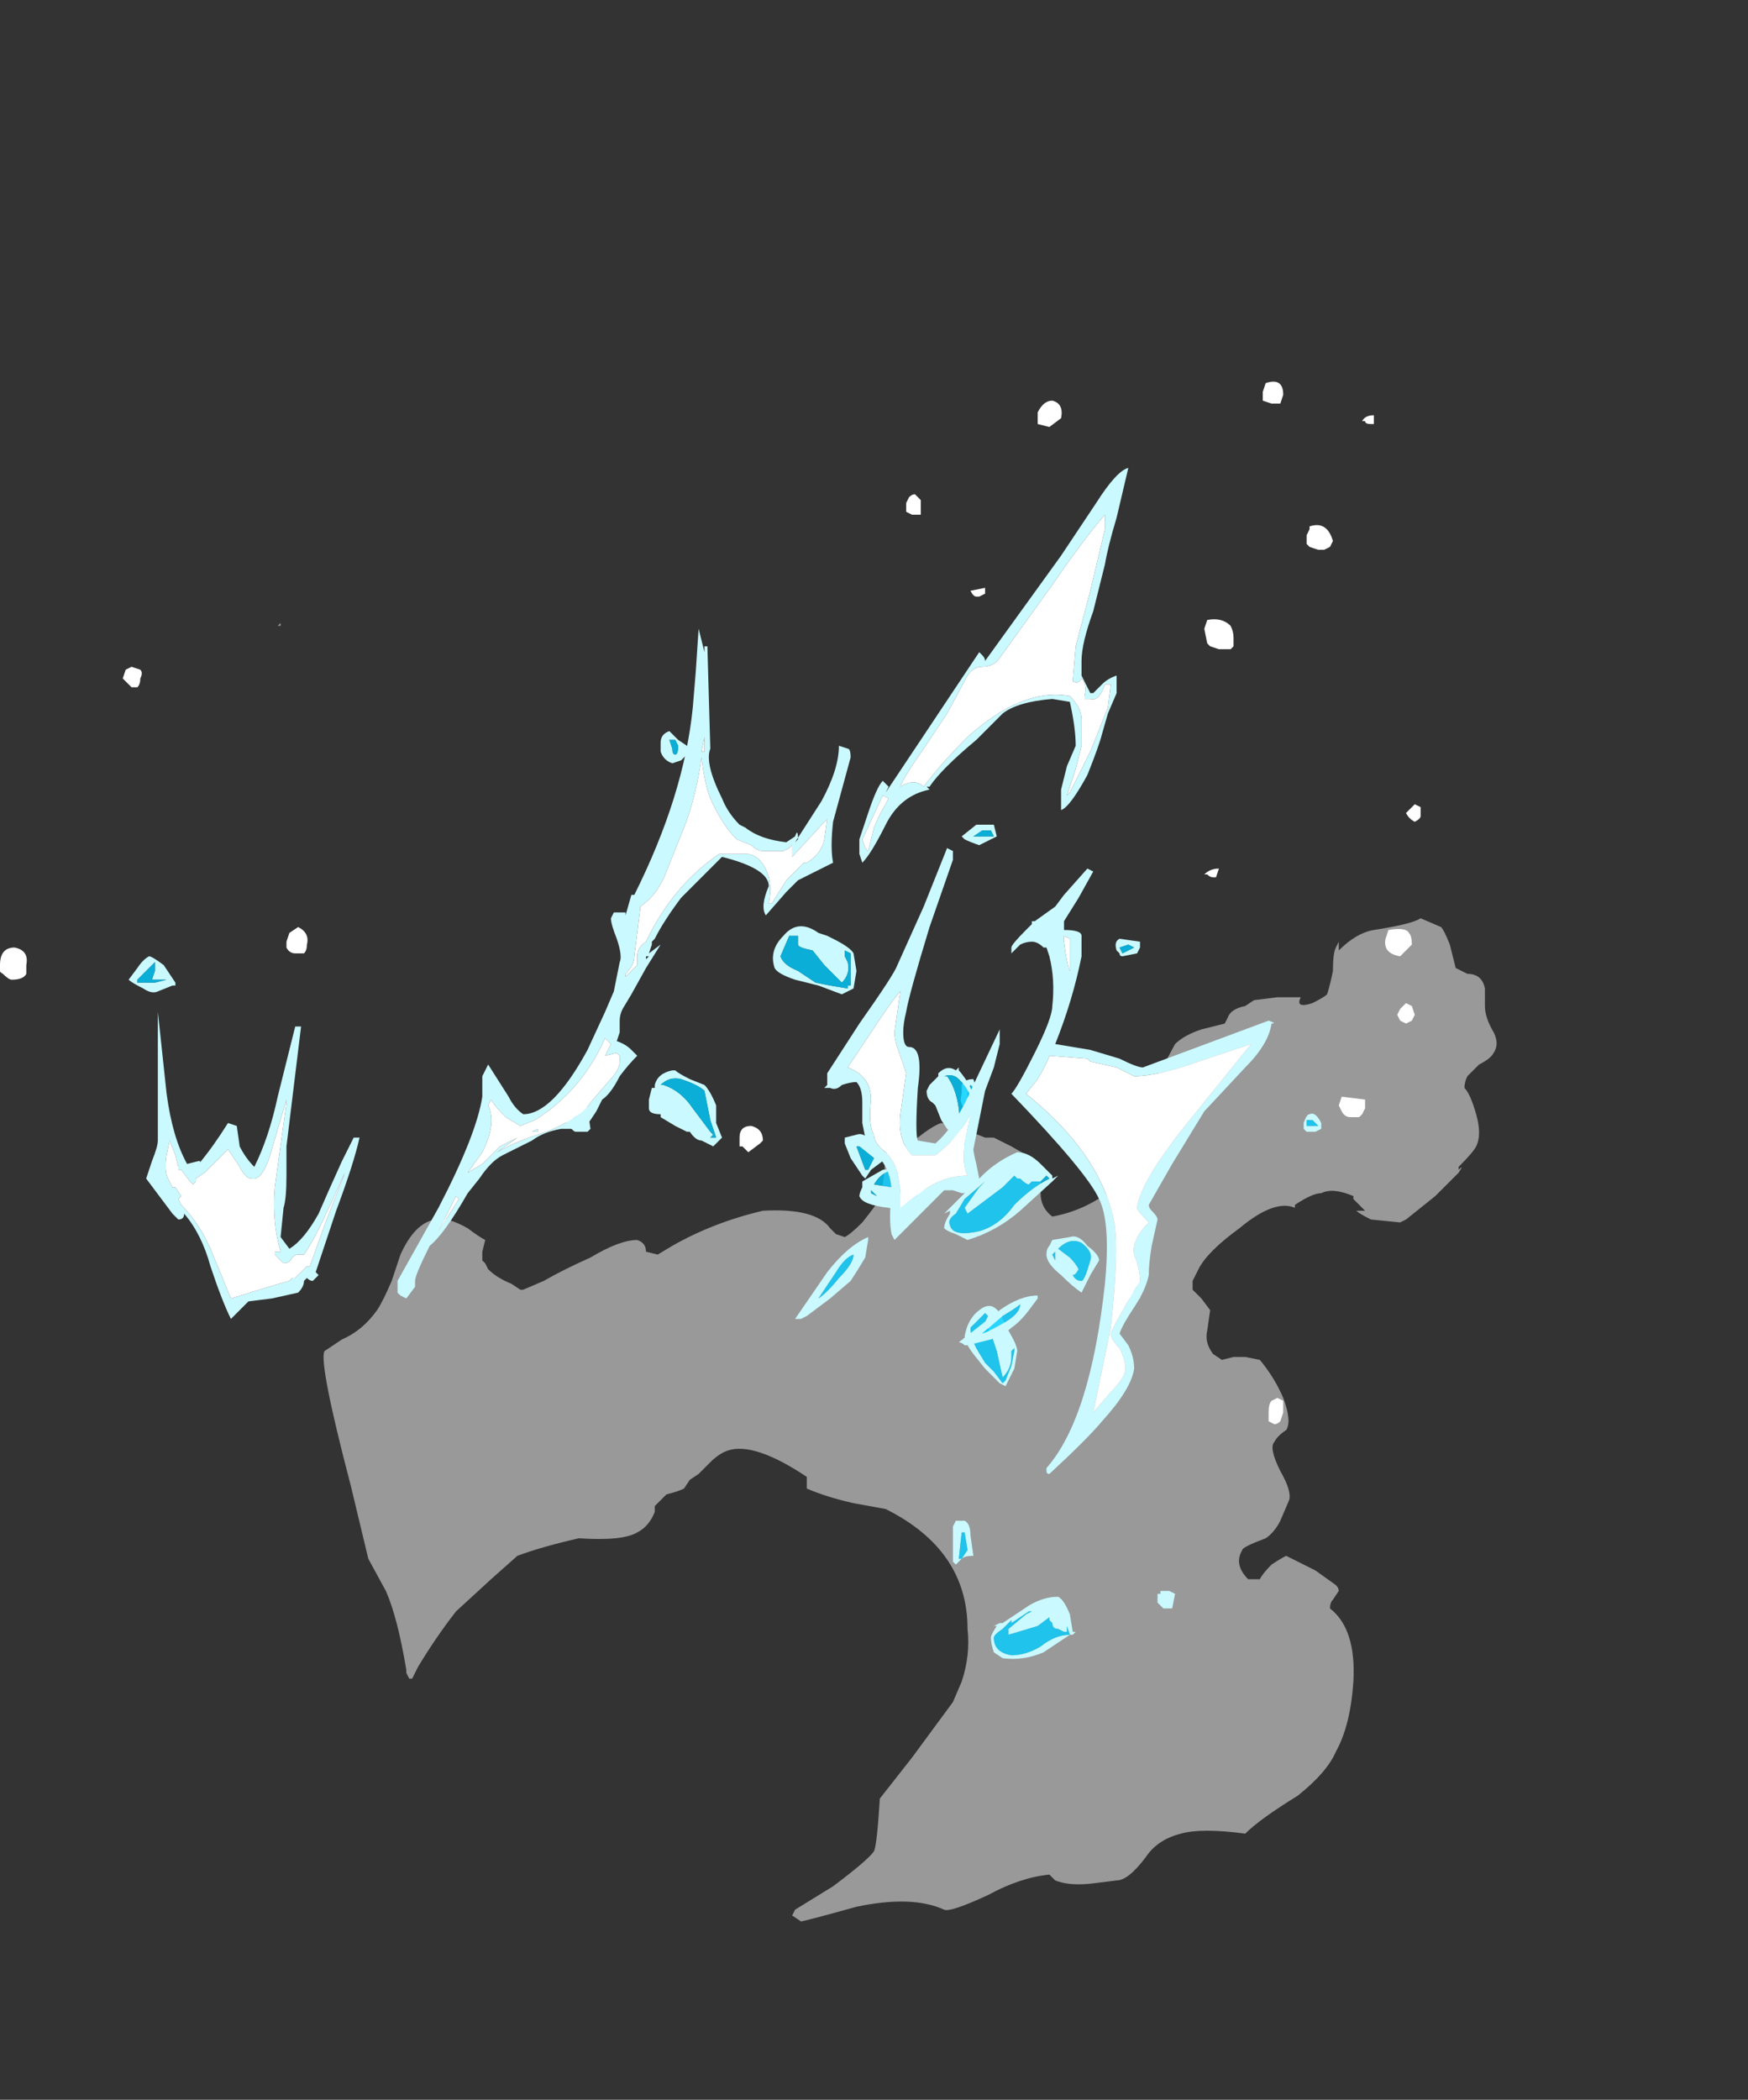 <?xml version="1.0" encoding="UTF-8" standalone="no"?>
<svg xmlns:ffdec="https://www.free-decompiler.com/flash" xmlns:xlink="http://www.w3.org/1999/xlink" ffdec:objectType="frame" height="251.3px" width="209.3px" xmlns="http://www.w3.org/2000/svg">
  <rect width="100%" height="100%" fill="#333333" stroke="none"/>
  <g transform="matrix(1.0, 0.0, 0.0, 1.0, 41.65, 229.25)">
    <use ffdec:characterId="28" height="22.2" transform="matrix(7.0, 0.0, 0.0, 7.0, -8.4, -154.7)" width="20.85" xlink:href="#shape0"/>
    <use ffdec:characterId="29" height="21.85" transform="matrix(7.0, 0.0, 0.0, 7.0, -41.65, -183.75)" width="24.3" xlink:href="#shape1"/>
  </g>
  <defs>
    <g id="shape0" transform="matrix(1.0, 0.0, 0.0, 1.0, 1.2, 22.1)">
      <path d="M-1.15 -22.05 L-1.2 -22.05 -1.15 -22.1 -1.15 -22.05 M13.8 -14.25 L14.15 -14.9 Q14.3 -15.05 14.6 -15.15 L15.0 -15.25 15.05 -15.35 Q15.1 -15.5 15.35 -15.55 L15.5 -15.65 15.9 -15.7 16.3 -15.7 Q16.2 -15.5 16.5 -15.6 16.7 -15.7 16.75 -15.75 16.8 -15.9 16.85 -16.15 16.85 -16.45 16.9 -16.55 L16.95 -16.65 16.95 -16.5 Q17.25 -16.8 17.55 -16.85 18.2 -16.95 18.35 -17.05 L18.7 -16.9 Q18.75 -16.85 18.85 -16.6 L18.95 -16.2 19.15 -16.1 Q19.4 -16.1 19.45 -15.85 L19.45 -15.55 Q19.45 -15.35 19.6 -15.1 19.7 -14.9 19.6 -14.75 19.55 -14.65 19.35 -14.55 L19.15 -14.35 Q19.1 -14.25 19.1 -14.15 19.2 -14.05 19.3 -13.7 19.4 -13.35 19.3 -13.15 19.25 -13.05 19.0 -12.8 L19.0 -12.75 Q19.1 -12.85 19.0 -12.7 L18.6 -12.3 18.1 -11.9 18.0 -11.85 17.5 -11.9 Q17.3 -12.0 17.25 -12.05 L17.4 -12.05 17.2 -12.25 17.2 -12.3 Q16.85 -12.45 16.65 -12.35 16.5 -12.35 16.2 -12.15 L16.2 -12.1 Q15.85 -12.25 15.25 -11.75 14.7 -11.35 14.55 -11.05 L14.45 -10.85 14.45 -10.7 14.6 -10.55 14.75 -10.35 14.7 -10.0 Q14.65 -9.8 14.8 -9.6 L14.95 -9.5 15.15 -9.55 15.35 -9.55 15.6 -9.5 Q15.85 -9.2 16.0 -8.85 16.15 -8.45 16.05 -8.3 15.9 -8.2 15.85 -8.1 15.75 -8.0 15.95 -7.6 16.15 -7.25 16.1 -7.1 L15.95 -6.75 Q15.85 -6.55 15.7 -6.45 15.3 -6.3 15.3 -6.25 15.15 -6.0 15.4 -5.75 L15.6 -5.75 Q15.65 -5.85 15.8 -6.0 15.95 -6.1 16.05 -6.15 L16.55 -5.9 16.9 -5.65 Q16.95 -5.6 16.95 -5.55 L16.85 -5.4 Q16.8 -5.35 16.8 -5.25 17.25 -4.9 17.2 -4.0 17.15 -3.25 16.9 -2.8 16.75 -2.45 16.25 -2.05 15.6 -1.65 15.35 -1.4 14.6 -1.5 14.25 -1.4 13.85 -1.3 13.65 -1.0 13.35 -0.6 13.15 -0.6 L12.75 -0.55 Q12.35 -0.5 12.1 -0.6 L12.0 -0.7 Q11.5 -0.65 10.95 -0.35 10.3 -0.05 10.2 -0.1 9.65 -0.35 8.7 -0.15 7.8 0.1 7.75 0.1 L7.6 0.0 7.65 -0.1 8.3 -0.5 Q8.9 -0.95 9.0 -1.1 9.05 -1.2 9.1 -2.0 L9.65 -2.7 10.35 -3.65 10.5 -4.0 Q10.65 -4.45 10.6 -4.9 10.6 -6.25 9.2 -6.95 L8.65 -7.05 Q8.2 -7.15 7.85 -7.3 L7.85 -7.5 Q6.95 -8.1 6.5 -7.95 6.35 -7.9 6.2 -7.75 L6.0 -7.55 5.85 -7.45 5.75 -7.3 Q5.65 -7.25 5.45 -7.2 L5.25 -7.0 5.25 -6.9 Q5.15 -6.65 4.95 -6.55 4.7 -6.4 3.95 -6.45 3.3 -6.3 2.9 -6.15 L2.45 -5.75 1.85 -5.2 Q1.5 -4.75 1.2 -4.25 L1.1 -4.05 1.05 -4.05 1.0 -4.15 1.0 -4.2 Q0.85 -5.1 0.65 -5.55 L0.35 -6.1 0.05 -7.35 Q-0.5 -9.45 -0.4 -9.65 L-0.1 -9.85 Q0.25 -10.0 0.5 -10.35 0.6 -10.5 0.75 -10.85 L0.9 -11.3 Q1.15 -11.85 1.5 -11.9 1.7 -11.95 2.05 -11.75 2.25 -11.6 2.35 -11.55 L2.3 -11.35 2.3 -11.2 2.35 -11.15 2.4 -11.05 Q2.55 -10.9 2.8 -10.8 L2.95 -10.7 3.0 -10.7 3.35 -10.85 Q3.7 -11.05 4.15 -11.25 4.65 -11.55 4.95 -11.55 5.1 -11.5 5.1 -11.35 L5.3 -11.3 5.55 -11.45 Q6.25 -11.85 7.1 -12.05 8.0 -12.1 8.25 -11.75 L8.35 -11.65 8.5 -11.6 Q8.6 -11.65 8.8 -11.85 9.0 -12.1 9.1 -12.25 9.15 -12.35 9.2 -13.0 9.25 -13.1 9.3 -13.15 L9.5 -13.15 9.45 -13.1 9.75 -13.3 Q10.0 -13.5 10.15 -13.55 L10.4 -13.5 10.9 -13.3 11.05 -13.3 11.15 -13.25 Q11.25 -13.2 11.35 -13.15 L11.7 -12.95 Q11.85 -12.85 11.85 -12.7 11.85 -12.5 11.85 -12.45 L11.85 -12.35 Q11.85 -12.1 12.05 -11.95 12.6 -12.05 13.05 -12.4 13.4 -12.7 13.55 -13.1 13.75 -13.45 13.7 -13.65 13.65 -13.9 13.8 -14.25" fill="#ffffff" fill-opacity="0.498" fill-rule="evenodd" stroke="none"/>
    </g>
    <g id="shape1" transform="matrix(1.0, 0.0, 0.0, 1.0, 5.95, 26.25)">
      <path d="M13.55 -16.55 L13.5 -16.45 13.25 -16.4 Q13.2 -16.4 13.2 -16.45 L13.15 -16.5 Q13.1 -16.65 13.2 -16.7 L13.55 -16.65 13.55 -16.55 M13.35 -16.5 L13.45 -16.55 13.35 -16.6 13.2 -16.55 13.25 -16.45 13.35 -16.5 M5.4 -14.2 Q5.7 -14.1 5.9 -13.8 L6.2 -13.4 6.25 -13.35 6.2 -13.3 6.3 -13.3 6.2 -13.6 6.1 -14.1 Q6.0 -14.2 5.7 -14.3 5.5 -14.35 5.35 -14.2 L5.4 -14.2 M5.6 -14.45 Q5.65 -14.4 5.85 -14.3 L6.1 -14.2 Q6.2 -14.1 6.3 -13.85 L6.3 -13.55 6.4 -13.3 Q6.35 -13.25 6.25 -13.15 L6.05 -13.25 Q5.95 -13.25 5.85 -13.4 L5.8 -13.4 5.6 -13.5 5.35 -13.65 5.35 -13.7 Q5.15 -13.7 5.15 -13.8 L5.15 -13.95 5.2 -14.15 5.25 -14.15 5.25 -14.2 Q5.3 -14.4 5.55 -14.45 L5.6 -14.45 M10.7 -14.15 L10.65 -14.2 10.6 -14.05 Q10.6 -13.95 10.6 -13.9 10.65 -13.9 10.7 -14.0 L10.7 -14.15 M10.5 -14.2 Q10.55 -14.3 10.7 -14.3 L10.75 -14.15 10.8 -13.95 Q10.75 -13.9 10.7 -13.85 L10.65 -13.8 10.55 -13.8 Q10.45 -13.9 10.5 -14.05 L10.5 -14.2 M9.0 -12.5 L9.3 -12.45 9.55 -12.3 Q9.55 -12.25 9.45 -12.2 9.6 -12.15 9.7 -12.2 9.75 -12.2 9.75 -12.55 9.7 -12.75 9.4 -12.75 9.15 -12.75 9.0 -12.5 M9.6 -12.8 Q9.85 -12.75 9.9 -12.65 L9.85 -12.35 9.8 -12.0 9.25 -12.1 Q8.8 -12.15 8.75 -12.3 8.75 -12.35 8.8 -12.45 L8.8 -12.55 9.15 -12.75 9.6 -12.8 M9.0 -12.35 L8.95 -12.4 8.95 -12.35 9.05 -12.3 9.0 -12.35 M8.9 -11.55 L8.85 -11.25 Q8.7 -11.0 8.6 -10.85 L8.25 -10.55 7.85 -10.25 7.75 -10.2 7.65 -10.2 8.2 -11.0 Q8.55 -11.45 8.9 -11.6 L8.9 -11.55 M8.65 -11.3 Q8.5 -11.25 8.35 -11.0 L8.05 -10.55 Q8.2 -10.65 8.4 -10.9 8.65 -11.15 8.65 -11.3 M11.25 -10.1 L11.3 -10.0 Q11.45 -9.75 11.45 -9.65 L11.4 -9.35 11.25 -9.05 11.15 -9.1 10.9 -9.35 10.7 -9.6 Q10.55 -9.8 10.55 -9.9 10.6 -10.2 10.8 -10.35 11.05 -10.55 11.2 -10.2 L11.25 -10.1 M4.0 -13.75 L4.05 -13.9 Q3.95 -13.9 3.9 -13.8 L3.75 -13.7 3.95 -13.55 4.05 -13.55 4.05 -13.6 3.9 -13.6 3.9 -13.65 4.0 -13.75 M11.0 -9.95 Q10.9 -10.1 10.9 -10.15 L10.95 -10.25 10.9 -10.3 10.65 -10.05 Q10.65 -9.9 10.75 -9.7 L10.9 -9.45 11.05 -9.3 11.2 -9.1 11.25 -9.15 11.35 -9.4 11.4 -9.65 11.4 -9.7 11.35 -9.65 11.35 -9.55 Q11.35 -9.35 11.2 -9.2 L11.1 -9.65 11.0 -9.95 M4.0 -14.05 L4.1 -13.8 4.15 -13.45 4.1 -13.4 3.9 -13.4 Q3.85 -13.4 3.75 -13.55 3.65 -13.7 3.7 -13.75 L3.8 -13.9 Q3.9 -14.0 4.0 -14.05 M10.55 -6.55 L10.5 -6.55 10.45 -6.1 10.5 -6.1 10.6 -6.25 10.55 -6.55 M10.35 -6.65 L10.4 -6.75 10.55 -6.75 Q10.65 -6.7 10.65 -6.5 L10.7 -6.15 Q10.55 -6.15 10.5 -6.1 L10.4 -6.0 10.35 -6.05 10.35 -6.65 M11.35 -5.0 L11.35 -5.05 11.2 -4.9 Q11.05 -4.8 11.05 -4.75 11.05 -4.5 11.35 -4.45 11.6 -4.45 11.85 -4.6 12.1 -4.8 12.35 -4.8 L12.3 -4.95 12.3 -4.85 12.25 -4.85 12.15 -4.9 Q12.05 -4.9 12.05 -5.0 L12.0 -5.05 12.0 -5.1 11.8 -4.95 11.3 -4.8 11.3 -4.9 11.6 -5.15 11.7 -5.2 11.65 -5.2 11.35 -5.0 M11.1 -4.95 L11.05 -4.95 11.15 -5.0 11.2 -5.0 11.65 -5.3 Q11.9 -5.45 12.15 -5.45 12.25 -5.4 12.35 -5.15 L12.4 -4.85 12.45 -4.85 12.4 -4.8 12.35 -4.8 11.9 -4.5 Q11.55 -4.35 11.2 -4.4 L11.05 -4.5 Q11.0 -4.65 11.0 -4.75 11.0 -4.8 11.1 -4.95 M13.3 -10.75 L13.35 -10.7 13.45 -10.65 13.55 -10.65 13.55 -10.75 13.3 -10.75 M13.9 -5.5 Q13.9 -5.6 13.9 -5.55 L14.05 -5.55 14.15 -5.5 14.1 -5.25 13.95 -5.25 13.85 -5.35 13.85 -5.5 13.9 -5.5 M13.2 -10.8 L13.25 -10.85 13.4 -10.9 Q13.5 -10.9 13.6 -10.8 L13.55 -10.55 13.35 -10.55 Q13.25 -10.65 13.2 -10.8" fill="#caf9ff" fill-rule="evenodd" stroke="none"/>
      <path d="M5.4 -14.2 L5.35 -14.2 Q5.5 -14.35 5.7 -14.3 6.0 -14.2 6.1 -14.1 L6.2 -13.6 6.3 -13.3 6.2 -13.3 6.25 -13.35 6.2 -13.4 5.9 -13.8 Q5.7 -14.1 5.4 -14.2 M13.35 -16.5 L13.25 -16.45 13.2 -16.55 13.35 -16.6 13.45 -16.55 13.35 -16.5 M10.7 -14.15 L10.7 -14.0 Q10.65 -13.9 10.6 -13.9 10.6 -13.95 10.6 -14.05 L10.65 -14.2 10.7 -14.15 M9.0 -12.5 Q9.15 -12.75 9.4 -12.75 9.7 -12.75 9.75 -12.55 9.75 -12.2 9.7 -12.2 9.6 -12.15 9.45 -12.2 9.55 -12.25 9.55 -12.3 L9.3 -12.45 9.0 -12.5 M9.0 -12.35 L9.05 -12.3 8.95 -12.35 8.95 -12.4 9.0 -12.35 M8.65 -11.3 Q8.65 -11.15 8.4 -10.9 8.2 -10.65 8.05 -10.55 L8.35 -11.0 Q8.5 -11.25 8.65 -11.3 M11.0 -9.95 L11.1 -9.65 11.2 -9.2 Q11.35 -9.35 11.35 -9.55 L11.35 -9.65 11.4 -9.7 11.4 -9.65 11.35 -9.4 11.25 -9.15 11.2 -9.1 11.05 -9.3 10.9 -9.45 10.75 -9.7 Q10.65 -9.9 10.65 -10.05 L10.9 -10.3 10.95 -10.25 10.9 -10.15 Q10.9 -10.1 11.0 -9.95 M4.0 -13.75 L3.9 -13.65 3.9 -13.6 4.05 -13.6 4.05 -13.55 3.95 -13.55 3.75 -13.7 3.9 -13.8 Q3.95 -13.9 4.05 -13.9 L4.0 -13.75 M10.55 -6.55 L10.6 -6.25 10.5 -6.1 10.45 -6.1 10.5 -6.55 10.55 -6.55 M11.35 -5.0 L11.65 -5.2 11.7 -5.2 11.6 -5.15 11.3 -4.9 11.3 -4.8 11.8 -4.95 12.0 -5.1 12.0 -5.05 12.05 -5.0 Q12.05 -4.9 12.15 -4.9 L12.25 -4.85 12.3 -4.85 12.3 -4.95 12.35 -4.8 Q12.1 -4.8 11.85 -4.6 11.6 -4.45 11.35 -4.45 11.05 -4.5 11.05 -4.75 11.05 -4.8 11.2 -4.9 L11.35 -5.05 11.35 -5.0 M13.3 -10.75 L13.55 -10.75 13.55 -10.65 13.45 -10.65 13.35 -10.7 13.3 -10.75" fill="#00cdff" fill-opacity="0.8" fill-rule="evenodd" stroke="none"/>
      <path d="M14.0 -14.15 L14.15 -14.15 14.2 -13.95 13.95 -13.85 13.85 -13.85 13.8 -13.95 13.75 -14.0 Q13.75 -14.1 13.8 -14.1 L14.0 -14.15 M5.6 -20.1 L5.5 -20.1 5.55 -19.95 Q5.55 -19.85 5.6 -19.85 5.65 -19.85 5.65 -20.0 L5.6 -20.1 M5.5 -20.25 L5.65 -20.1 5.8 -20.0 Q5.85 -19.9 5.8 -19.85 L5.7 -19.75 5.55 -19.7 Q5.4 -19.75 5.35 -19.9 5.35 -20.0 5.35 -20.05 5.35 -20.2 5.5 -20.25 M10.7 -18.45 L11.05 -18.45 11.0 -18.55 10.85 -18.55 10.7 -18.45 M10.55 -18.4 L10.5 -18.45 10.75 -18.65 11.05 -18.65 11.1 -18.45 10.8 -18.3 Q10.65 -18.35 10.55 -18.4 M7.4 -16.4 Q7.45 -16.25 7.7 -16.15 L8.0 -15.95 8.25 -15.9 8.55 -15.85 8.55 -15.9 8.6 -15.9 Q8.6 -16.0 8.6 -16.2 L8.6 -16.45 8.5 -16.5 8.5 -16.4 8.55 -16.3 Q8.6 -16.1 8.45 -15.95 L8.15 -16.25 7.95 -16.5 Q7.7 -16.55 7.7 -16.6 L7.7 -16.75 7.55 -16.75 7.4 -16.4 M7.65 -16.0 Q7.35 -16.1 7.3 -16.2 7.2 -16.5 7.45 -16.75 7.7 -17.05 8.05 -16.8 L8.2 -16.75 8.3 -16.7 Q8.6 -16.55 8.65 -16.45 L8.7 -16.15 8.65 -15.85 8.45 -15.75 8.05 -15.9 Q7.85 -15.95 7.65 -16.0 M10.1 -14.35 L10.1 -14.4 Q10.25 -14.55 10.4 -14.45 L10.45 -14.5 10.45 -14.45 Q10.5 -14.4 10.6 -14.25 L10.7 -14.05 Q10.75 -13.95 10.7 -13.7 L10.6 -13.1 10.45 -13.05 10.4 -13.2 Q10.3 -13.25 10.3 -13.4 L10.25 -13.45 10.15 -13.6 10.05 -13.85 10.0 -13.9 Q9.9 -13.95 9.9 -14.1 L9.95 -14.2 10.1 -14.35 M10.2 -14.35 L10.25 -14.35 Q10.4 -14.15 10.45 -13.8 L10.5 -13.25 10.5 -13.15 10.55 -13.15 10.65 -13.75 10.65 -13.95 Q10.65 -14.1 10.45 -14.3 10.35 -14.4 10.2 -14.35 M11.5 -12.6 L11.45 -12.6 11.4 -12.65 11.2 -12.45 10.6 -12.0 10.55 -12.1 10.8 -12.45 10.9 -12.55 10.55 -12.25 10.4 -12.0 Q10.25 -11.9 10.3 -11.8 10.35 -11.6 10.8 -11.7 11.15 -11.8 11.4 -12.15 11.7 -12.45 12.0 -12.6 L11.95 -12.65 11.85 -12.55 11.7 -12.55 11.65 -12.5 Q11.6 -12.5 11.5 -12.6 M10.85 -12.65 Q11.1 -12.9 11.45 -13.05 11.65 -13.05 11.85 -12.85 L12.05 -12.65 12.05 -12.6 12.15 -12.65 12.05 -12.55 11.5 -12.05 Q11.1 -11.7 10.6 -11.55 L10.4 -11.65 Q10.25 -11.7 10.2 -11.75 10.2 -11.85 10.3 -12.0 L10.3 -12.05 10.2 -12.0 10.85 -12.65 M8.75 -13.15 L8.7 -13.15 8.85 -12.75 8.9 -12.75 9.0 -12.95 8.75 -13.15 M8.95 -12.75 L8.85 -12.6 8.8 -12.65 8.6 -12.95 8.5 -13.2 8.5 -13.3 8.7 -13.35 Q8.85 -13.4 8.95 -13.2 L9.15 -12.9 8.95 -12.75 M11.0 -9.85 L10.6 -9.75 10.55 -9.75 Q10.5 -9.8 10.45 -9.8 L11.15 -10.35 Q11.5 -10.6 11.8 -10.6 L11.8 -10.55 11.65 -10.35 Q11.5 -10.15 11.35 -10.05 11.25 -9.95 11.0 -9.85 M11.5 -10.45 Q11.45 -10.4 11.2 -10.25 L10.85 -9.95 Q11.0 -10.0 11.25 -10.15 11.5 -10.3 11.5 -10.45 M16.65 -13.45 L16.55 -13.4 16.4 -13.4 16.35 -13.45 16.35 -13.55 Q16.4 -13.7 16.45 -13.7 16.55 -13.75 16.65 -13.55 L16.65 -13.45 M16.5 -13.6 L16.4 -13.6 16.4 -13.5 16.6 -13.5 16.5 -13.6 M11.95 -11.3 Q11.95 -11.4 12.0 -11.45 L12.05 -11.55 12.35 -11.6 Q12.5 -11.65 12.65 -11.45 12.85 -11.3 12.85 -11.2 L12.7 -10.95 12.55 -10.65 Q12.4 -10.75 12.2 -10.95 11.95 -11.15 11.95 -11.3 M12.05 -11.3 L12.1 -11.2 12.1 -11.35 12.05 -11.3 M12.4 -10.95 Q12.45 -10.85 12.55 -10.85 12.6 -10.85 12.7 -11.2 12.75 -11.35 12.55 -11.5 12.35 -11.6 12.15 -11.4 L12.35 -11.25 Q12.45 -11.15 12.5 -11.05 12.45 -10.95 12.4 -10.95 M-3.35 -16.0 L-3.3 -16.15 -3.3 -16.3 -3.6 -16.0 -3.6 -15.95 -3.3 -15.95 -3.1 -16.0 -3.35 -16.0 M-3.15 -16.25 L-2.95 -15.95 -2.95 -15.9 -3.0 -15.9 -3.25 -15.8 Q-3.35 -15.75 -3.5 -15.85 -3.7 -15.95 -3.75 -16.0 L-3.6 -16.2 Q-3.5 -16.35 -3.4 -16.4 -3.35 -16.4 -3.15 -16.25" fill="#caf9ff" fill-rule="evenodd" stroke="none"/>
      <path d="M5.6 -20.1 L5.65 -20.0 Q5.65 -19.85 5.6 -19.85 5.55 -19.85 5.55 -19.95 L5.5 -20.1 5.6 -20.1 M10.7 -18.45 L10.85 -18.55 11.0 -18.55 11.05 -18.45 10.7 -18.45 M7.4 -16.4 L7.55 -16.75 7.7 -16.75 7.7 -16.6 Q7.7 -16.55 7.95 -16.5 L8.15 -16.25 8.45 -15.95 Q8.6 -16.1 8.55 -16.3 L8.5 -16.4 8.5 -16.5 8.6 -16.45 8.6 -16.2 Q8.6 -16.0 8.6 -15.9 L8.55 -15.9 8.55 -15.85 8.25 -15.9 8.0 -15.95 7.7 -16.15 Q7.45 -16.25 7.4 -16.4 M10.2 -14.35 Q10.35 -14.4 10.45 -14.3 10.65 -14.1 10.65 -13.95 L10.65 -13.75 10.55 -13.15 10.5 -13.15 10.5 -13.25 10.45 -13.8 Q10.4 -14.15 10.25 -14.35 L10.2 -14.35 M11.5 -12.6 Q11.6 -12.5 11.65 -12.5 L11.7 -12.55 11.85 -12.55 11.95 -12.65 12.0 -12.6 Q11.7 -12.45 11.4 -12.15 11.15 -11.8 10.8 -11.7 10.35 -11.6 10.3 -11.8 10.25 -11.9 10.4 -12.0 L10.55 -12.25 10.9 -12.55 10.8 -12.45 10.55 -12.1 10.6 -12.0 11.2 -12.45 11.4 -12.65 11.45 -12.6 11.5 -12.6 M8.75 -13.15 L9.0 -12.95 8.9 -12.75 8.85 -12.75 8.7 -13.15 8.75 -13.15 M11.5 -10.45 Q11.5 -10.3 11.25 -10.15 11.0 -10.0 10.85 -9.95 L11.2 -10.25 Q11.45 -10.4 11.5 -10.45 M16.5 -13.6 L16.6 -13.5 16.4 -13.5 16.4 -13.6 16.5 -13.6 M12.4 -10.95 Q12.45 -10.95 12.5 -11.05 12.45 -11.15 12.35 -11.25 L12.15 -11.4 Q12.35 -11.6 12.55 -11.5 12.75 -11.35 12.7 -11.2 12.6 -10.85 12.55 -10.85 12.45 -10.85 12.4 -10.95 M12.05 -11.3 L12.1 -11.35 12.1 -11.2 12.05 -11.3 M-3.35 -16.0 L-3.1 -16.0 -3.3 -15.95 -3.6 -15.95 -3.6 -16.0 -3.3 -16.3 -3.3 -16.15 -3.35 -16.0" fill="#00cdff" fill-opacity="0.8" fill-rule="evenodd" stroke="none"/>
      <path d="M12.95 -23.95 Q12.6 -23.55 12.05 -22.75 L11.15 -21.5 Q11.05 -21.35 10.85 -21.35 10.7 -21.35 10.6 -21.2 L10.25 -20.55 9.85 -19.95 Q9.5 -19.45 9.45 -19.3 9.7 -19.45 9.85 -19.3 10.15 -19.7 10.6 -20.15 11.55 -21.0 12.35 -20.85 12.55 -20.65 12.55 -20.45 L12.55 -20.0 12.45 -19.6 12.3 -19.15 12.35 -19.2 12.7 -19.9 13.0 -20.65 13.05 -21.05 12.95 -21.05 Q12.85 -20.75 12.7 -20.8 L12.6 -20.8 12.6 -20.85 Q12.65 -21.05 12.55 -21.15 12.5 -21.05 12.4 -21.1 L12.45 -21.7 12.7 -22.65 12.95 -23.7 12.95 -23.95 M12.2 -23.25 L12.8 -24.15 Q13.15 -24.7 13.35 -24.75 L13.15 -23.9 Q13.0 -23.4 12.95 -23.1 L12.75 -22.3 Q12.55 -21.75 12.55 -21.45 12.55 -21.3 12.55 -21.2 L12.7 -20.9 12.75 -20.9 12.9 -21.05 Q13.0 -21.15 13.15 -21.2 L13.15 -20.9 13.0 -20.55 12.9 -20.2 Q12.85 -20.0 12.65 -19.5 12.35 -18.95 12.2 -18.9 L12.2 -19.25 12.3 -19.65 12.45 -20.0 Q12.45 -20.3 12.35 -20.75 L12.05 -20.8 Q11.45 -20.75 11.2 -20.55 L10.75 -20.1 Q10.15 -19.6 9.95 -19.3 L9.9 -19.3 9.95 -19.25 Q9.45 -19.15 9.2 -18.65 8.95 -18.15 8.8 -18.0 L8.75 -18.15 Q8.75 -18.25 8.75 -18.4 L8.9 -18.85 Q9.05 -19.3 9.15 -19.4 L9.25 -19.3 9.2 -19.2 10.8 -21.6 10.85 -21.55 Q10.9 -21.5 10.9 -21.45 L12.2 -23.25 M12.65 -17.9 L12.75 -17.85 12.5 -17.4 12.25 -17.0 12.25 -16.85 Q12.55 -16.85 12.55 -16.75 L12.55 -16.4 Q12.4 -15.65 12.1 -14.9 L12.7 -14.8 13.2 -14.65 Q13.5 -14.5 13.6 -14.5 L15.75 -15.3 Q15.9 -15.25 15.8 -15.25 15.75 -14.9 15.35 -14.5 L14.65 -13.75 14.1 -12.85 13.7 -12.15 Q13.7 -12.1 13.75 -12.05 13.85 -11.95 13.85 -11.9 L13.75 -11.45 Q13.7 -11.15 13.7 -10.95 13.65 -10.7 13.45 -10.4 13.25 -10.1 13.2 -9.95 L13.35 -9.75 Q13.45 -9.55 13.45 -9.35 13.4 -9.0 12.9 -8.45 12.65 -8.15 12.0 -7.55 11.95 -7.55 11.95 -7.6 L11.95 -7.65 Q12.7 -8.5 12.95 -10.8 13.05 -11.85 12.85 -12.25 12.65 -12.7 11.35 -14.05 11.45 -14.15 11.75 -14.75 12.05 -15.35 12.05 -15.55 12.1 -16.0 12.0 -16.4 L11.95 -16.55 11.9 -16.55 Q11.8 -16.65 11.7 -16.65 11.6 -16.65 11.5 -16.6 L11.35 -16.45 11.35 -16.55 Q11.35 -16.6 11.6 -16.85 L11.7 -16.95 11.7 -17.0 11.75 -17.0 12.1 -17.25 12.25 -17.45 12.65 -17.9 M12.65 -14.65 L12.0 -14.7 Q11.95 -14.55 11.8 -14.3 L11.6 -14.05 Q12.85 -13.05 13.1 -11.9 13.2 -11.45 13.05 -10.05 L12.75 -8.6 13.05 -8.95 Q13.3 -9.2 13.3 -9.35 13.3 -9.5 13.2 -9.7 13.05 -9.85 13.05 -9.95 13.1 -10.1 13.55 -10.85 13.55 -11.05 13.45 -11.3 13.4 -11.55 13.7 -11.85 13.5 -12.05 13.5 -12.1 13.55 -12.55 14.4 -13.6 L15.45 -14.9 14.55 -14.6 Q13.85 -14.35 13.45 -14.35 L13.15 -14.5 12.7 -14.6 12.65 -14.65 M12.25 -16.75 L12.25 -16.65 Q12.3 -16.25 12.35 -16.15 L12.35 -16.7 12.25 -16.75 M6.0 -22.0 L6.1 -21.6 6.1 -21.7 6.15 -21.7 6.2 -19.95 Q6.1 -19.7 6.4 -19.1 6.5 -18.85 6.7 -18.65 L6.8 -18.6 Q7.05 -18.4 7.5 -18.35 L7.65 -18.45 Q7.7 -18.6 7.7 -18.4 L7.65 -18.35 8.1 -19.05 Q8.4 -19.6 8.4 -20.0 L8.55 -19.95 Q8.6 -19.95 8.6 -19.8 L8.3 -18.7 Q8.25 -18.25 8.3 -18.0 L7.7 -17.7 7.5 -17.5 7.15 -17.1 Q7.05 -17.25 7.2 -17.6 7.2 -17.9 6.4 -18.1 6.1 -17.8 5.7 -17.4 5.4 -17.0 5.25 -16.7 L5.2 -16.65 5.2 -16.6 5.15 -16.45 5.35 -16.6 5.1 -16.2 4.85 -15.75 4.7 -15.5 Q4.65 -15.4 4.65 -15.3 L4.65 -15.1 4.6 -14.95 Q4.75 -14.9 4.85 -14.8 L4.95 -14.7 Q4.8 -14.55 4.65 -14.35 4.5 -14.05 4.35 -13.95 L4.25 -13.75 4.15 -13.6 Q4.05 -13.45 3.9 -13.45 L3.65 -13.45 Q3.35 -13.4 3.15 -13.25 L2.65 -13.0 Q2.45 -12.9 2.25 -12.6 L2.05 -12.35 Q1.65 -11.65 1.4 -11.45 1.15 -10.95 1.15 -10.85 L1.15 -10.75 1.0 -10.55 0.9 -10.6 0.85 -10.65 0.85 -10.85 1.55 -12.1 Q2.2 -13.35 2.3 -14.0 L2.3 -14.35 2.4 -14.55 2.75 -14.0 Q2.85 -13.8 3.0 -13.7 3.5 -13.7 4.1 -14.8 L4.4 -15.45 4.55 -15.8 4.65 -16.3 Q4.7 -16.4 4.6 -16.7 4.5 -16.95 4.5 -17.05 L4.55 -17.15 4.75 -17.15 4.75 -17.1 4.85 -17.45 4.9 -17.45 Q5.75 -19.15 5.9 -20.65 L5.95 -21.25 6.0 -22.0 M5.75 -18.6 L5.45 -17.85 Q5.3 -17.45 5.0 -17.25 L5.0 -17.2 4.9 -16.4 Q4.9 -16.25 4.75 -16.1 L4.75 -16.05 4.95 -16.25 4.95 -16.4 Q4.95 -16.55 5.1 -16.65 5.55 -17.6 6.35 -18.15 L6.85 -18.15 Q7.1 -18.1 7.2 -17.75 7.25 -17.55 7.2 -17.3 L7.25 -17.3 7.5 -17.7 7.8 -18.0 7.85 -18.0 Q8.1 -18.15 8.15 -18.4 L8.2 -18.75 7.6 -18.1 7.6 -18.3 7.55 -18.25 7.45 -18.2 7.1 -18.2 Q7.0 -18.2 6.9 -18.3 L6.65 -18.4 Q6.4 -18.65 6.2 -19.1 6.1 -19.35 6.05 -19.8 5.95 -19.1 5.75 -18.6 M5.1 -16.35 L5.15 -16.4 5.1 -16.4 5.1 -16.35 M9.0 -18.6 Q9.1 -18.85 9.2 -19.0 L9.25 -19.1 9.15 -19.15 Q8.85 -18.5 8.8 -18.4 L8.85 -18.25 8.9 -18.2 9.0 -18.6 M4.65 -14.6 L4.65 -14.7 4.6 -14.75 4.4 -14.7 4.5 -14.9 4.4 -15.0 Q4.0 -14.1 3.2 -13.6 L2.95 -13.5 2.7 -13.65 Q2.5 -13.85 2.45 -13.95 L2.4 -13.85 Q2.55 -13.55 2.3 -13.05 L2.05 -12.7 2.3 -12.85 2.6 -13.15 2.9 -13.3 2.55 -13.05 Q2.9 -13.25 3.4 -13.4 4.0 -13.65 4.15 -13.9 L4.45 -14.25 Q4.65 -14.45 4.65 -14.6 M10.25 -18.25 L10.35 -18.2 10.35 -18.05 9.95 -16.9 Q9.6 -15.75 9.55 -15.45 9.5 -15.25 9.5 -15.1 9.5 -14.85 9.6 -14.85 9.85 -14.85 9.75 -14.15 9.7 -13.35 9.75 -13.25 L10.05 -13.2 Q10.4 -13.5 10.7 -14.2 L11.15 -15.15 11.15 -14.9 11.05 -14.5 10.9 -14.1 10.7 -13.1 Q10.7 -13.05 10.75 -12.85 L10.8 -12.6 10.75 -12.45 Q10.7 -12.35 10.5 -12.35 L10.35 -12.4 10.2 -12.4 9.35 -11.55 9.3 -11.65 Q9.25 -11.9 9.3 -12.35 9.3 -12.75 9.05 -13.0 8.9 -13.15 8.85 -13.3 L8.8 -13.55 8.8 -13.9 Q8.8 -14.15 8.7 -14.25 8.6 -14.25 8.45 -14.2 8.35 -14.1 8.25 -14.15 L8.15 -14.15 8.2 -14.2 8.2 -14.4 8.75 -15.25 Q9.35 -16.1 9.4 -16.25 L9.85 -17.25 10.25 -18.25 M9.35 -15.1 L9.45 -15.8 Q9.35 -15.7 9.05 -15.25 8.75 -14.8 8.55 -14.5 8.95 -14.35 8.95 -13.95 8.9 -13.5 9.0 -13.35 9.0 -13.2 9.2 -13.05 9.35 -12.9 9.4 -12.7 L9.45 -12.4 9.45 -12.1 9.85 -12.4 Q10.2 -12.65 10.6 -12.65 10.5 -12.85 10.55 -13.2 L10.65 -13.7 Q10.4 -13.25 10.05 -13.0 L9.65 -13.0 Q9.4 -13.25 9.45 -13.7 L9.55 -14.4 9.45 -14.7 Q9.35 -14.95 9.35 -15.1 M6.05 -19.9 L6.1 -19.9 6.1 -20.15 6.05 -19.9 M3.15 -13.4 L3.25 -13.45 3.25 -13.4 3.15 -13.4 M0.1 -13.3 L0.2 -13.3 Q0.1 -12.85 -0.2 -12.05 L-0.55 -11.0 -0.5 -10.95 -0.6 -10.85 Q-0.65 -10.85 -0.7 -10.9 L-0.75 -10.85 Q-0.75 -10.75 -0.85 -10.65 L-1.3 -10.55 -1.7 -10.5 -2.0 -10.2 Q-2.15 -10.5 -2.35 -11.1 -2.5 -11.65 -2.8 -12.0 -2.8 -11.9 -2.9 -11.9 L-3.0 -12.0 -3.45 -12.6 -3.35 -12.9 Q-3.25 -13.15 -3.25 -13.25 L-3.25 -14.4 Q-3.25 -14.6 -3.25 -15.15 L-3.25 -15.45 -3.1 -14.05 Q-3.0 -13.3 -2.75 -12.85 L-2.55 -12.9 Q-2.5 -12.9 -2.55 -12.85 -2.3 -13.15 -2.05 -13.55 L-1.9 -13.5 -1.85 -13.15 Q-1.75 -12.95 -1.6 -12.8 -1.35 -13.3 -1.2 -14.0 L-0.9 -15.2 -0.8 -15.2 -1.05 -13.15 -1.05 -12.65 Q-1.05 -12.25 -1.1 -12.1 L-1.15 -11.6 -1.0 -11.4 Q-0.75 -11.55 -0.5 -12.0 -0.35 -12.35 -0.1 -12.9 L0.1 -13.3 M1.55 -11.7 L1.9 -12.25 1.85 -12.3 1.55 -11.7 M-1.05 -13.95 L-1.3 -13.1 Q-1.45 -12.55 -1.65 -12.6 -1.75 -12.6 -1.85 -12.8 L-2.05 -13.1 -2.45 -12.7 -2.6 -12.6 -2.6 -12.55 -2.65 -12.5 -2.7 -12.55 -2.85 -12.75 -2.9 -12.75 -2.9 -12.8 -2.95 -13.0 -3.05 -13.25 -3.1 -13.0 Q-3.15 -12.7 -3.05 -12.55 L-3.0 -12.45 -2.95 -12.45 -2.85 -12.3 -2.9 -12.25 -2.85 -12.15 Q-2.55 -11.85 -2.35 -11.4 L-2.0 -10.55 Q-1.2 -10.8 -1.0 -10.85 L-0.95 -10.9 -0.9 -10.9 -0.7 -11.1 -0.65 -11.1 -0.4 -11.8 -0.05 -12.7 -0.1 -12.6 Q-0.25 -12.25 -0.35 -12.05 -0.55 -11.6 -0.75 -11.3 L-0.85 -11.3 Q-0.9 -11.3 -0.95 -11.25 -1.0 -11.15 -1.1 -11.15 -1.15 -11.2 -1.25 -11.3 L-1.25 -11.35 -1.15 -11.35 Q-1.3 -11.85 -1.25 -12.45 L-1.05 -13.9 -1.05 -13.95" fill="#caf9ff" fill-rule="evenodd" stroke="none"/>
      <path d="M12.05 -25.9 Q12.25 -25.85 12.2 -25.6 L12.0 -25.45 11.8 -25.5 11.8 -25.7 Q11.9 -25.9 12.05 -25.9 M15.65 -25.9 L15.65 -26.05 15.7 -26.2 Q16.0 -26.3 16.0 -26.0 L15.95 -25.85 15.8 -25.85 15.65 -25.9 M17.55 -25.65 L17.55 -25.5 17.5 -25.5 Q17.4 -25.5 17.4 -25.55 L17.35 -25.55 Q17.4 -25.65 17.55 -25.65 M12.95 -23.95 L12.95 -23.7 12.7 -22.65 12.45 -21.7 12.4 -21.1 Q12.5 -21.05 12.55 -21.15 12.65 -21.05 12.6 -20.85 L12.6 -20.8 12.7 -20.8 Q12.85 -20.75 12.95 -21.05 L13.05 -21.05 13.0 -20.65 12.7 -19.9 12.35 -19.2 12.3 -19.15 12.45 -19.6 12.55 -20.0 12.55 -20.45 Q12.55 -20.65 12.35 -20.85 11.55 -21.0 10.6 -20.15 10.15 -19.7 9.85 -19.3 9.7 -19.45 9.45 -19.3 9.5 -19.45 9.85 -19.95 L10.25 -20.55 10.6 -21.2 Q10.7 -21.35 10.85 -21.35 11.05 -21.35 11.15 -21.5 L12.05 -22.75 Q12.6 -23.55 12.95 -23.95 M14.7 -17.8 L14.65 -17.8 Q14.75 -17.9 14.9 -17.9 L14.85 -17.75 14.8 -17.75 Q14.75 -17.75 14.7 -17.8 M15.15 -21.85 L15.15 -21.7 15.1 -21.65 14.9 -21.65 14.75 -21.7 14.7 -21.75 14.65 -22.0 14.7 -22.15 Q14.95 -22.2 15.1 -22.05 15.15 -21.95 15.15 -21.85 M16.45 -23.7 L16.45 -23.75 Q16.75 -23.85 16.85 -23.5 L16.8 -23.4 16.7 -23.35 16.6 -23.35 16.45 -23.4 16.4 -23.45 16.4 -23.6 16.45 -23.7 M12.25 -16.75 L12.35 -16.7 12.35 -16.15 Q12.3 -16.25 12.25 -16.65 L12.25 -16.75 M12.65 -14.65 L12.7 -14.6 13.15 -14.5 13.45 -14.35 Q13.85 -14.35 14.55 -14.6 L15.45 -14.9 14.4 -13.6 Q13.55 -12.55 13.5 -12.1 13.5 -12.05 13.7 -11.85 13.4 -11.55 13.45 -11.3 13.55 -11.05 13.55 -10.85 13.1 -10.1 13.05 -9.95 13.05 -9.85 13.2 -9.7 13.3 -9.5 13.3 -9.35 13.3 -9.2 13.05 -8.95 L12.75 -8.6 13.05 -10.05 Q13.2 -11.45 13.1 -11.9 12.85 -13.05 11.6 -14.05 L11.8 -14.3 Q11.95 -14.55 12.0 -14.7 L12.65 -14.65 M18.25 -15.4 L18.2 -15.3 18.1 -15.25 18.0 -15.3 17.95 -15.4 18.0 -15.5 Q18.05 -15.55 18.1 -15.6 L18.2 -15.55 18.25 -15.4 M18.2 -16.6 L18.0 -16.4 Q17.7 -16.45 17.75 -16.7 L17.8 -16.85 Q18.1 -16.9 18.15 -16.8 18.2 -16.75 18.2 -16.6 M18.1 -18.85 L18.25 -19.0 18.35 -18.95 18.35 -18.8 Q18.35 -18.75 18.25 -18.7 18.15 -18.75 18.1 -18.85 M10.9 -22.7 L10.9 -22.6 10.8 -22.55 10.75 -22.55 Q10.7 -22.55 10.65 -22.65 L10.9 -22.7 M9.55 -24.15 L9.6 -24.25 Q9.65 -24.3 9.7 -24.3 L9.8 -24.2 9.8 -23.95 9.65 -23.95 9.55 -24.0 9.55 -24.15 M5.75 -18.6 Q5.95 -19.1 6.05 -19.8 6.1 -19.35 6.2 -19.1 6.4 -18.65 6.65 -18.4 L6.9 -18.3 Q7.0 -18.2 7.1 -18.2 L7.45 -18.2 7.55 -18.25 7.6 -18.3 7.6 -18.1 8.2 -18.75 8.15 -18.4 Q8.1 -18.15 7.85 -18.0 L7.8 -18.0 7.5 -17.7 7.25 -17.3 7.2 -17.3 Q7.25 -17.55 7.2 -17.75 7.1 -18.1 6.85 -18.15 L6.35 -18.15 Q5.55 -17.6 5.1 -16.65 4.95 -16.55 4.95 -16.4 L4.95 -16.25 4.75 -16.05 4.75 -16.1 Q4.9 -16.25 4.9 -16.4 L5.0 -17.2 5.0 -17.25 Q5.3 -17.45 5.45 -17.85 L5.75 -18.6 M4.65 -14.6 Q4.65 -14.45 4.45 -14.25 L4.15 -13.9 Q4.0 -13.65 3.4 -13.4 2.9 -13.25 2.55 -13.05 L2.9 -13.3 2.6 -13.15 2.3 -12.85 2.05 -12.7 2.3 -13.05 Q2.55 -13.55 2.4 -13.85 L2.45 -13.95 Q2.5 -13.85 2.7 -13.65 L2.95 -13.5 3.2 -13.6 Q4.0 -14.1 4.4 -15.0 L4.5 -14.9 4.4 -14.7 4.6 -14.75 4.65 -14.7 4.65 -14.6 M9.0 -18.6 L8.9 -18.2 8.85 -18.25 8.8 -18.4 Q8.85 -18.5 9.15 -19.15 L9.25 -19.1 9.2 -19.0 Q9.1 -18.85 9.0 -18.6 M6.05 -19.9 L6.1 -20.15 6.1 -19.9 6.05 -19.9 M9.35 -15.1 Q9.35 -14.95 9.45 -14.7 L9.55 -14.4 9.45 -13.7 Q9.4 -13.25 9.65 -13.0 L10.05 -13.0 Q10.4 -13.25 10.65 -13.7 L10.55 -13.2 Q10.5 -12.85 10.6 -12.65 10.2 -12.65 9.85 -12.4 L9.45 -12.1 9.45 -12.4 9.4 -12.7 Q9.35 -12.9 9.2 -13.05 9.0 -13.2 9.0 -13.35 8.9 -13.5 8.95 -13.95 8.95 -14.35 8.55 -14.5 8.75 -14.8 9.05 -15.25 9.35 -15.7 9.45 -15.8 L9.35 -15.1 M6.7 -13.15 L6.7 -13.3 Q6.7 -13.5 6.9 -13.5 7.1 -13.45 7.1 -13.25 L7.05 -13.2 6.85 -13.05 Q6.8 -13.1 6.75 -13.15 L6.7 -13.15 M3.15 -13.4 L3.25 -13.4 3.25 -13.45 3.15 -13.4 M1.55 -11.7 L1.85 -12.3 1.9 -12.25 1.55 -11.7 M-1.05 -16.65 L-1.0 -16.8 -0.85 -16.9 Q-0.65 -16.8 -0.7 -16.6 -0.7 -16.5 -0.75 -16.45 L-0.9 -16.45 Q-1.0 -16.45 -1.05 -16.55 L-1.05 -16.65 M-5.9 -16.1 Q-6.0 -16.15 -5.95 -16.25 -5.95 -16.55 -5.7 -16.55 -5.45 -16.5 -5.5 -16.25 L-5.5 -16.1 Q-5.55 -16.0 -5.75 -16.0 -5.8 -16.0 -5.9 -16.1 M-3.8 -21.3 L-3.7 -21.35 -3.55 -21.3 Q-3.5 -21.25 -3.55 -21.15 -3.55 -21.05 -3.6 -21.0 L-3.7 -21.0 -3.85 -21.15 -3.8 -21.3 M16.0 -8.8 L16.0 -8.6 15.95 -8.45 Q15.9 -8.4 15.85 -8.4 L15.75 -8.45 Q15.75 -8.5 15.75 -8.6 15.75 -8.75 15.8 -8.8 L15.9 -8.85 16.0 -8.8 M17.4 -13.95 L17.4 -13.8 17.35 -13.7 17.3 -13.65 17.15 -13.65 Q17.05 -13.65 17.0 -13.75 L16.95 -13.85 17.0 -14.0 17.4 -13.95 M-1.05 -13.95 L-1.05 -13.9 -1.25 -12.45 Q-1.3 -11.85 -1.15 -11.35 L-1.25 -11.35 -1.25 -11.3 Q-1.15 -11.2 -1.1 -11.15 -1.0 -11.15 -0.95 -11.25 -0.9 -11.3 -0.85 -11.3 L-0.75 -11.3 Q-0.55 -11.6 -0.35 -12.05 -0.25 -12.25 -0.1 -12.6 L-0.05 -12.7 -0.4 -11.8 -0.65 -11.1 -0.7 -11.1 -0.9 -10.9 -0.95 -10.9 -1.0 -10.85 Q-1.2 -10.8 -2.0 -10.55 L-2.35 -11.4 Q-2.55 -11.85 -2.85 -12.15 L-2.9 -12.25 -2.85 -12.3 -2.95 -12.45 -3.0 -12.45 -3.05 -12.55 Q-3.15 -12.7 -3.1 -13.0 L-3.05 -13.25 -2.95 -13.0 -2.9 -12.8 -2.9 -12.75 -2.85 -12.75 -2.7 -12.55 -2.65 -12.5 -2.6 -12.55 -2.6 -12.6 -2.45 -12.7 -2.05 -13.1 -1.85 -12.8 Q-1.75 -12.6 -1.65 -12.6 -1.45 -12.55 -1.3 -13.1 L-1.05 -13.95" fill="#ffffff" fill-rule="evenodd" stroke="none"/>
    </g>
  </defs>
</svg>
